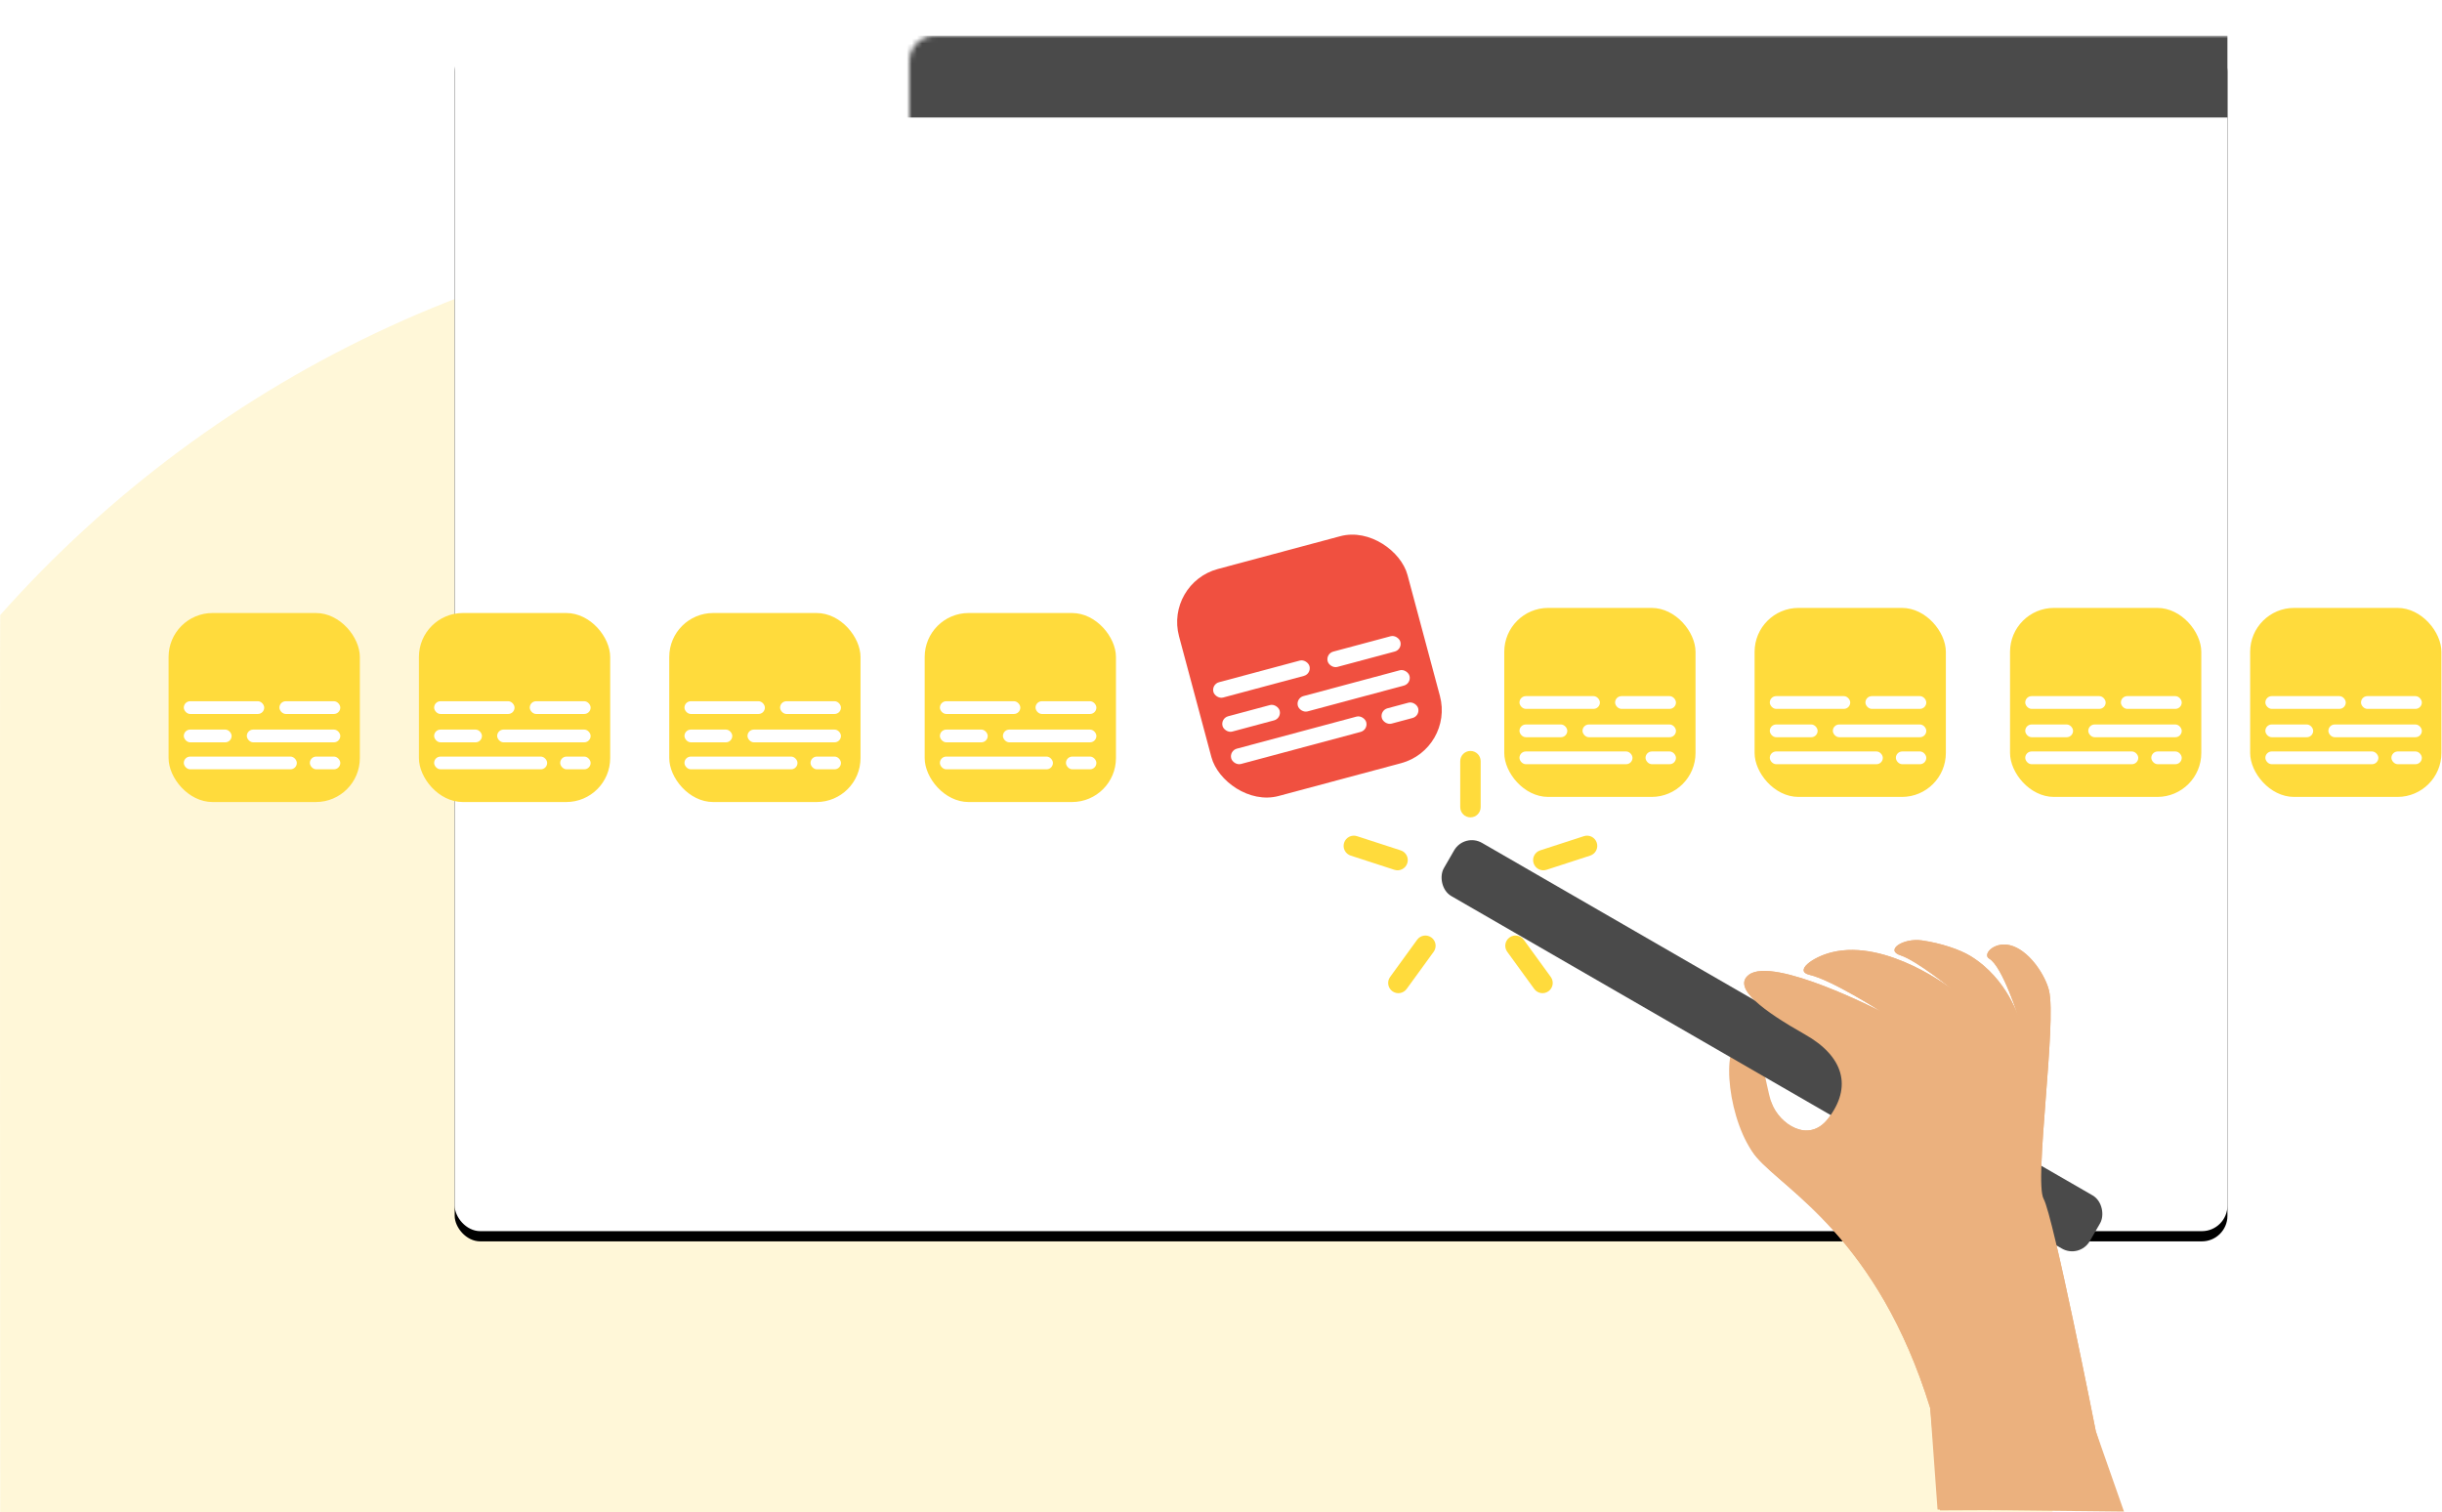 <?xml version="1.0" encoding="UTF-8"?>
<svg width="478px" height="296px" viewBox="0 0 478 296" version="1.1" xmlns="http://www.w3.org/2000/svg" xmlns:xlink="http://www.w3.org/1999/xlink">
    <!-- Generator: Sketch 49.3 (51167) - http://www.bohemiancoding.com/sketch -->
    <title>Group 10</title>
    <desc>Created with Sketch.</desc>
    <defs>
        <rect id="path-1" x="89" y="1.42108547e-14" width="347" height="234" rx="5"></rect>
        <filter x="-4.2%" y="-5.3%" width="108.4%" height="112.4%" filterUnits="objectBoundingBox" id="filter-3">
            <feOffset dx="0" dy="2" in="SourceAlpha" result="shadowOffsetOuter1"></feOffset>
            <feGaussianBlur stdDeviation="4.5" in="shadowOffsetOuter1" result="shadowBlurOuter1"></feGaussianBlur>
            <feColorMatrix values="0 0 0 0 0   0 0 0 0 0   0 0 0 0 0  0 0 0 0.099 0" type="matrix" in="shadowBlurOuter1"></feColorMatrix>
        </filter>
        <rect id="path-4" x="-6.153" y="35.695" width="146" height="12.019" rx="4"></rect>
    </defs>
    <g id="Page-1" stroke="none" stroke-width="1" fill="none" fill-rule="evenodd">
        <g id="Desktop-HD" transform="translate(-201, -1465)">
            <g id="card-3" transform="translate(201, 1432)">
                <g id="Group-10" transform="translate(0, 40)">
                    <g id="browser">
                        <path d="M402.809,289.075 C402.809,289.075 402.899,113.496 402.809,113.396 C360.588,65.913 299.037,36 230.5,36 C103.198,36 0,139.198 0,266.5 C0,274.117 0.369,281.648 1.091,289.075 C1.096,289.127 402.809,289.075 402.809,289.075 Z" id="Oval-3" fill="#FFDB3C" opacity="0.2" transform="translate(201.424, 162.549) scale(-1, 1) translate(-201.424, -162.549) "></path>
                        <mask id="mask-2" fill="white">
                            <use xlink:href="#path-1"></use>
                        </mask>
                        <g id="Rectangle-22">
                            <use fill="black" fill-opacity="1" filter="url(#filter-3)" xlink:href="#path-1"></use>
                            <use fill="#FFFFFF" fill-rule="evenodd" xlink:href="#path-1"></use>
                        </g>
                        <rect id="Rectangle-22" fill="#4A4A4A" mask="url(#mask-2)" x="89" y="1.77635684e-15" width="347" height="16"></rect>
                        <g id="Group-7" mask="url(#mask-2)">
                            <g transform="translate(112, 33)" id="Rectangle-23">
                                <rect fill="#B8B8B8" x="0" y="0" width="300" height="130"></rect>
                                <rect fill="#F1F1F1" transform="translate(150, 161) scale(1, -1) translate(-150, -161) " x="0" y="142" width="300" height="38"></rect>
                            </g>
                        </g>
                    </g>
                    <g id="handpick" transform="translate(33, 95)">
                        <g id="Group-Copy-7" transform="translate(223.652, 28.299) rotate(-15) translate(-223.652, -28.299) translate(200.152, 5.299)">
                            <rect id="Rectangle-6" fill="#F05040" x="0" y="0" width="46.305" height="46" rx="10.752"></rect>
                            <rect id="Rectangle-7" fill="#FFFFFF" x="3.683" y="21.467" width="19.469" height="3.103" rx="1.552"></rect>
                            <rect id="Rectangle-7" fill="#FFFFFF" x="26.836" y="21.467" width="14.734" height="3.103" rx="1.552"></rect>
                            <rect id="Rectangle-7" fill="#FFFFFF" x="3.683" y="28.367" width="11.576" height="3.103" rx="1.552"></rect>
                            <rect id="Rectangle-7" fill="#FFFFFF" x="18.943" y="28.367" width="22.627" height="3.103" rx="1.552"></rect>
                            <rect id="Rectangle-7" fill="#FFFFFF" x="34.203" y="34.934" width="7.367" height="3.103" rx="1.552"></rect>
                            <rect id="Rectangle-7" fill="#FFFFFF" x="3.683" y="34.934" width="27.362" height="3.103" rx="1.552"></rect>
                        </g>
                        <g id="Group-Copy-7" transform="translate(167, 36.5) rotate(-360) translate(-167, -36.5) translate(148, 18)">
                            <rect id="Rectangle-6" fill="#FFDB3C" x="0" y="3.55271368e-15" width="37.438" height="37" rx="8.602"></rect>
                            <rect id="Rectangle-7" fill="#FFFFFF" x="2.978" y="17.267" width="15.741" height="2.496" rx="1.248"></rect>
                            <rect id="Rectangle-7" fill="#FFFFFF" x="21.697" y="17.267" width="11.912" height="2.496" rx="1.248"></rect>
                            <rect id="Rectangle-7" fill="#FFFFFF" x="2.978" y="22.817" width="9.36" height="2.496" rx="1.248"></rect>
                            <rect id="Rectangle-7" fill="#FFFFFF" x="15.316" y="22.817" width="18.294" height="2.496" rx="1.248"></rect>
                            <rect id="Rectangle-7" fill="#FFFFFF" x="27.653" y="28.099" width="5.956" height="2.496" rx="1.248"></rect>
                            <rect id="Rectangle-7" fill="#FFFFFF" x="2.978" y="28.099" width="22.123" height="2.496" rx="1.248"></rect>
                        </g>
                        <g id="Group-Copy-20" transform="translate(379.446, 35.5) rotate(-360) translate(-379.446, -35.5) translate(360.446, 17)">
                            <rect id="Rectangle-6" fill="#FFDB3C" x="0" y="3.55271368e-15" width="37.438" height="37" rx="8.602"></rect>
                            <rect id="Rectangle-7" fill="#FFFFFF" x="2.978" y="17.267" width="15.741" height="2.496" rx="1.248"></rect>
                            <rect id="Rectangle-7" fill="#FFFFFF" x="21.697" y="17.267" width="11.912" height="2.496" rx="1.248"></rect>
                            <rect id="Rectangle-7" fill="#FFFFFF" x="2.978" y="22.817" width="9.36" height="2.496" rx="1.248"></rect>
                            <rect id="Rectangle-7" fill="#FFFFFF" x="15.316" y="22.817" width="18.294" height="2.496" rx="1.248"></rect>
                            <rect id="Rectangle-7" fill="#FFFFFF" x="27.653" y="28.099" width="5.956" height="2.496" rx="1.248"></rect>
                            <rect id="Rectangle-7" fill="#FFFFFF" x="2.978" y="28.099" width="22.123" height="2.496" rx="1.248"></rect>
                        </g>
                        <g id="Group-Copy-20" transform="translate(426.446, 35.5) rotate(-360) translate(-426.446, -35.5) translate(407.446, 17)">
                            <rect id="Rectangle-6" fill="#FFDB3C" x="0" y="3.55271368e-15" width="37.438" height="37" rx="8.602"></rect>
                            <rect id="Rectangle-7" fill="#FFFFFF" x="2.978" y="17.267" width="15.741" height="2.496" rx="1.248"></rect>
                            <rect id="Rectangle-7" fill="#FFFFFF" x="21.697" y="17.267" width="11.912" height="2.496" rx="1.248"></rect>
                            <rect id="Rectangle-7" fill="#FFFFFF" x="2.978" y="22.817" width="9.36" height="2.496" rx="1.248"></rect>
                            <rect id="Rectangle-7" fill="#FFFFFF" x="15.316" y="22.817" width="18.294" height="2.496" rx="1.248"></rect>
                            <rect id="Rectangle-7" fill="#FFFFFF" x="27.653" y="28.099" width="5.956" height="2.496" rx="1.248"></rect>
                            <rect id="Rectangle-7" fill="#FFFFFF" x="2.978" y="28.099" width="22.123" height="2.496" rx="1.248"></rect>
                        </g>
                        <g id="Group-Copy-18" transform="translate(117, 36.5) rotate(-360) translate(-117, -36.5) translate(98, 18)">
                            <rect id="Rectangle-6" fill="#FFDB3C" x="0" y="3.55271368e-15" width="37.438" height="37" rx="8.602"></rect>
                            <rect id="Rectangle-7" fill="#FFFFFF" x="2.978" y="17.267" width="15.741" height="2.496" rx="1.248"></rect>
                            <rect id="Rectangle-7" fill="#FFFFFF" x="21.697" y="17.267" width="11.912" height="2.496" rx="1.248"></rect>
                            <rect id="Rectangle-7" fill="#FFFFFF" x="2.978" y="22.817" width="9.36" height="2.496" rx="1.248"></rect>
                            <rect id="Rectangle-7" fill="#FFFFFF" x="15.316" y="22.817" width="18.294" height="2.496" rx="1.248"></rect>
                            <rect id="Rectangle-7" fill="#FFFFFF" x="27.653" y="28.099" width="5.956" height="2.496" rx="1.248"></rect>
                            <rect id="Rectangle-7" fill="#FFFFFF" x="2.978" y="28.099" width="22.123" height="2.496" rx="1.248"></rect>
                        </g>
                        <g id="Group-Copy-21" transform="translate(329.446, 35.5) rotate(-360) translate(-329.446, -35.5) translate(310.446, 17)">
                            <rect id="Rectangle-6" fill="#FFDB3C" x="0" y="3.55271368e-15" width="37.438" height="37" rx="8.602"></rect>
                            <rect id="Rectangle-7" fill="#FFFFFF" x="2.978" y="17.267" width="15.741" height="2.496" rx="1.248"></rect>
                            <rect id="Rectangle-7" fill="#FFFFFF" x="21.697" y="17.267" width="11.912" height="2.496" rx="1.248"></rect>
                            <rect id="Rectangle-7" fill="#FFFFFF" x="2.978" y="22.817" width="9.36" height="2.496" rx="1.248"></rect>
                            <rect id="Rectangle-7" fill="#FFFFFF" x="15.316" y="22.817" width="18.294" height="2.496" rx="1.248"></rect>
                            <rect id="Rectangle-7" fill="#FFFFFF" x="27.653" y="28.099" width="5.956" height="2.496" rx="1.248"></rect>
                            <rect id="Rectangle-7" fill="#FFFFFF" x="2.978" y="28.099" width="22.123" height="2.496" rx="1.248"></rect>
                        </g>
                        <g id="Group-Copy-19" transform="translate(68, 36.5) rotate(-360) translate(-68, -36.5) translate(49, 18)">
                            <rect id="Rectangle-6" fill="#FFDB3C" x="-3.55271368e-15" y="3.55271368e-15" width="37.438" height="37" rx="8.602"></rect>
                            <rect id="Rectangle-7" fill="#FFFFFF" x="2.978" y="17.267" width="15.741" height="2.496" rx="1.248"></rect>
                            <rect id="Rectangle-7" fill="#FFFFFF" x="21.697" y="17.267" width="11.912" height="2.496" rx="1.248"></rect>
                            <rect id="Rectangle-7" fill="#FFFFFF" x="2.978" y="22.817" width="9.36" height="2.496" rx="1.248"></rect>
                            <rect id="Rectangle-7" fill="#FFFFFF" x="15.316" y="22.817" width="18.294" height="2.496" rx="1.248"></rect>
                            <rect id="Rectangle-7" fill="#FFFFFF" x="27.653" y="28.099" width="5.956" height="2.496" rx="1.248"></rect>
                            <rect id="Rectangle-7" fill="#FFFFFF" x="2.978" y="28.099" width="22.123" height="2.496" rx="1.248"></rect>
                        </g>
                        <g id="Group-Copy-19" transform="translate(19, 36.5) rotate(-360) translate(-19, -36.5) translate(0, 18)">
                            <rect id="Rectangle-6" fill="#FFDB3C" x="-3.55271368e-15" y="3.55271368e-15" width="37.438" height="37" rx="8.602"></rect>
                            <rect id="Rectangle-7" fill="#FFFFFF" x="2.978" y="17.267" width="15.741" height="2.496" rx="1.248"></rect>
                            <rect id="Rectangle-7" fill="#FFFFFF" x="21.697" y="17.267" width="11.912" height="2.496" rx="1.248"></rect>
                            <rect id="Rectangle-7" fill="#FFFFFF" x="2.978" y="22.817" width="9.36" height="2.496" rx="1.248"></rect>
                            <rect id="Rectangle-7" fill="#FFFFFF" x="15.316" y="22.817" width="18.294" height="2.496" rx="1.248"></rect>
                            <rect id="Rectangle-7" fill="#FFFFFF" x="27.653" y="28.099" width="5.956" height="2.496" rx="1.248"></rect>
                            <rect id="Rectangle-7" fill="#FFFFFF" x="2.978" y="28.099" width="22.123" height="2.496" rx="1.248"></rect>
                        </g>
                        <g id="Group-Copy-22" transform="translate(280.446, 35.5) rotate(-360) translate(-280.446, -35.5) translate(261.446, 17)">
                            <rect id="Rectangle-6" fill="#FFDB3C" x="0" y="3.55271368e-15" width="37.438" height="37" rx="8.602"></rect>
                            <rect id="Rectangle-7" fill="#FFFFFF" x="2.978" y="17.267" width="15.741" height="2.496" rx="1.248"></rect>
                            <rect id="Rectangle-7" fill="#FFFFFF" x="21.697" y="17.267" width="11.912" height="2.496" rx="1.248"></rect>
                            <rect id="Rectangle-7" fill="#FFFFFF" x="2.978" y="22.817" width="9.36" height="2.496" rx="1.248"></rect>
                            <rect id="Rectangle-7" fill="#FFFFFF" x="15.316" y="22.817" width="18.294" height="2.496" rx="1.248"></rect>
                            <rect id="Rectangle-7" fill="#FFFFFF" x="27.653" y="28.099" width="5.956" height="2.496" rx="1.248"></rect>
                            <rect id="Rectangle-7" fill="#FFFFFF" x="2.978" y="28.099" width="22.123" height="2.496" rx="1.248"></rect>
                        </g>
                    </g>
                    <g id="Group-9" transform="translate(263, 140)">
                        <path d="M79.723,88.242 C111.23,103.05 117.957,122.404 123.628,128.755 C129.299,135.106 144.413,138.937 145.986,134.927 C147.56,130.917 138.195,129.288 134.443,127.246 C130.691,125.204 127.606,119.028 133.003,115.935 C139.822,112.028 145.518,114.561 148.716,122.688 C152.082,131.239 155.744,138.133 158.741,135.205 C163.085,130.961 155.259,108.637 155.259,108.637 C155.259,108.637 159.992,118.931 160.397,123.423 C160.679,126.555 163.891,123.415 165.374,119.737 C169.553,109.375 161.438,95.324 161.438,95.324 C161.438,95.324 166.083,103.031 166.649,106.302 C167.215,109.573 170.142,106.294 170.134,102.575 C170.126,98.857 169.41,95.012 168.437,92.762 C164.996,84.812 157.443,81.558 157.443,81.558 C157.443,81.558 167.305,86.22 168.429,89.043 C169.054,90.615 172.308,88.363 171.494,84.722 C170.68,81.081 166.568,77.661 163.911,76.596 C157.917,74.194 126.449,74.313 123.349,71.953 C120.249,69.592 79.723,55.507 79.723,55.507 L64.917,47.852 L60.231,84.053" id="Path-5-Copy" fill="#EBB17E" transform="translate(115.927, 92.21) scale(-1, 1) rotate(-98) translate(-115.927, -92.21) "></path>
                        <g id="Group-8" transform="translate(17, 16)">
                            <mask id="mask-5" fill="white">
                                <use xlink:href="#path-4"></use>
                            </mask>
                            <use id="Rectangle-24" fill="#4A4A4A" transform="translate(66.847, 41.705) rotate(30) translate(-66.847, -41.705) " xlink:href="#path-4"></use>
                            <rect id="Rectangle-25" fill="#FFDB3C" mask="url(#mask-5)" transform="translate(123.72, 74.393) rotate(29) translate(-123.72, -74.393) " x="122.72" y="67.688" width="2" height="13.41"></rect>
                            <rect id="Rectangle-25" fill="#FFDB3C" mask="url(#mask-5)" transform="translate(120.72, 72.393) rotate(29) translate(-120.72, -72.393) " x="119.72" y="65.688" width="2" height="13.41"></rect>
                            <rect id="Rectangle-25" fill="#FFDB3C" mask="url(#mask-5)" transform="translate(7.663, 7.864) rotate(29) translate(-7.663, -7.864) " x="1.475" y="1.159" width="12.376" height="13.41"></rect>
                        </g>
                        <path d="M79.702,88.217 C111.209,103.026 117.935,122.38 123.607,128.731 C129.278,135.082 138.174,129.263 134.422,127.221 C130.67,125.179 127.585,119.004 132.982,115.911 C139.801,112.004 145.497,114.537 148.695,122.663 C152.061,131.215 155.723,138.109 158.72,135.181 C163.064,130.937 155.238,108.612 155.238,108.612 C155.238,108.612 159.971,118.907 160.376,123.399 C160.658,126.53 163.87,123.391 165.353,119.712 C169.532,109.351 161.417,95.3 161.417,95.3 C161.417,95.3 166.062,103.007 166.628,106.278 C167.194,109.549 170.121,106.27 170.113,102.551 C170.105,98.832 169.389,94.987 168.416,92.738 C164.975,84.788 157.422,81.534 157.422,81.534 C157.422,81.534 167.284,86.196 168.408,89.019 C169.033,90.591 172.287,88.339 171.473,84.698 C170.658,81.057 166.547,77.637 163.889,76.572 C157.895,74.17 126.428,74.289 123.328,71.929 C120.227,69.568 79.702,55.483 79.702,55.483 L65.185,48.63 L60.117,83.544" id="Path-5-Copy" fill="#EBB17E" transform="translate(115.86, 92.248) scale(-1, 1) rotate(-98) translate(-115.86, -92.248) "></path>
                        <path d="M22.827,2.003 C22.827,0.897 23.714,0 24.827,0 C25.931,0 26.827,0.894 26.827,2.003 L26.827,10.997 C26.827,12.103 25.939,13 24.827,13 C23.722,13 22.827,12.106 22.827,10.997 L22.827,2.003 Z M47.031,16.682 C48.083,16.341 49.21,16.908 49.554,17.966 C49.895,19.016 49.322,20.144 48.267,20.487 L39.713,23.266 C38.661,23.608 37.534,23.041 37.19,21.983 C36.849,20.932 37.422,19.805 38.477,19.462 L47.031,16.682 Z M40.55,44.239 C41.2,45.133 41.009,46.381 40.109,47.034 C39.215,47.684 37.966,47.487 37.314,46.59 L32.027,39.313 C31.377,38.418 31.568,37.171 32.468,36.517 C33.361,35.868 34.611,36.065 35.263,36.962 L40.55,44.239 Z M12.339,46.59 C11.689,47.485 10.444,47.688 9.544,47.034 C8.651,46.385 8.451,45.136 9.103,44.239 L14.39,36.962 C15.04,36.067 16.286,35.863 17.185,36.517 C18.079,37.166 18.278,38.416 17.626,39.313 L12.339,46.59 Z M1.386,20.487 C0.334,20.145 -0.245,19.023 0.099,17.966 C0.441,16.915 1.567,16.34 2.622,16.682 L11.176,19.462 C12.228,19.804 12.807,20.925 12.463,21.983 C12.122,23.033 10.995,23.609 9.94,23.266 L1.386,20.487 Z" id="Rectangle-26" fill="#FFDB3C"></path>
                    </g>
                </g>
            </g>
        </g>
    </g>
</svg>